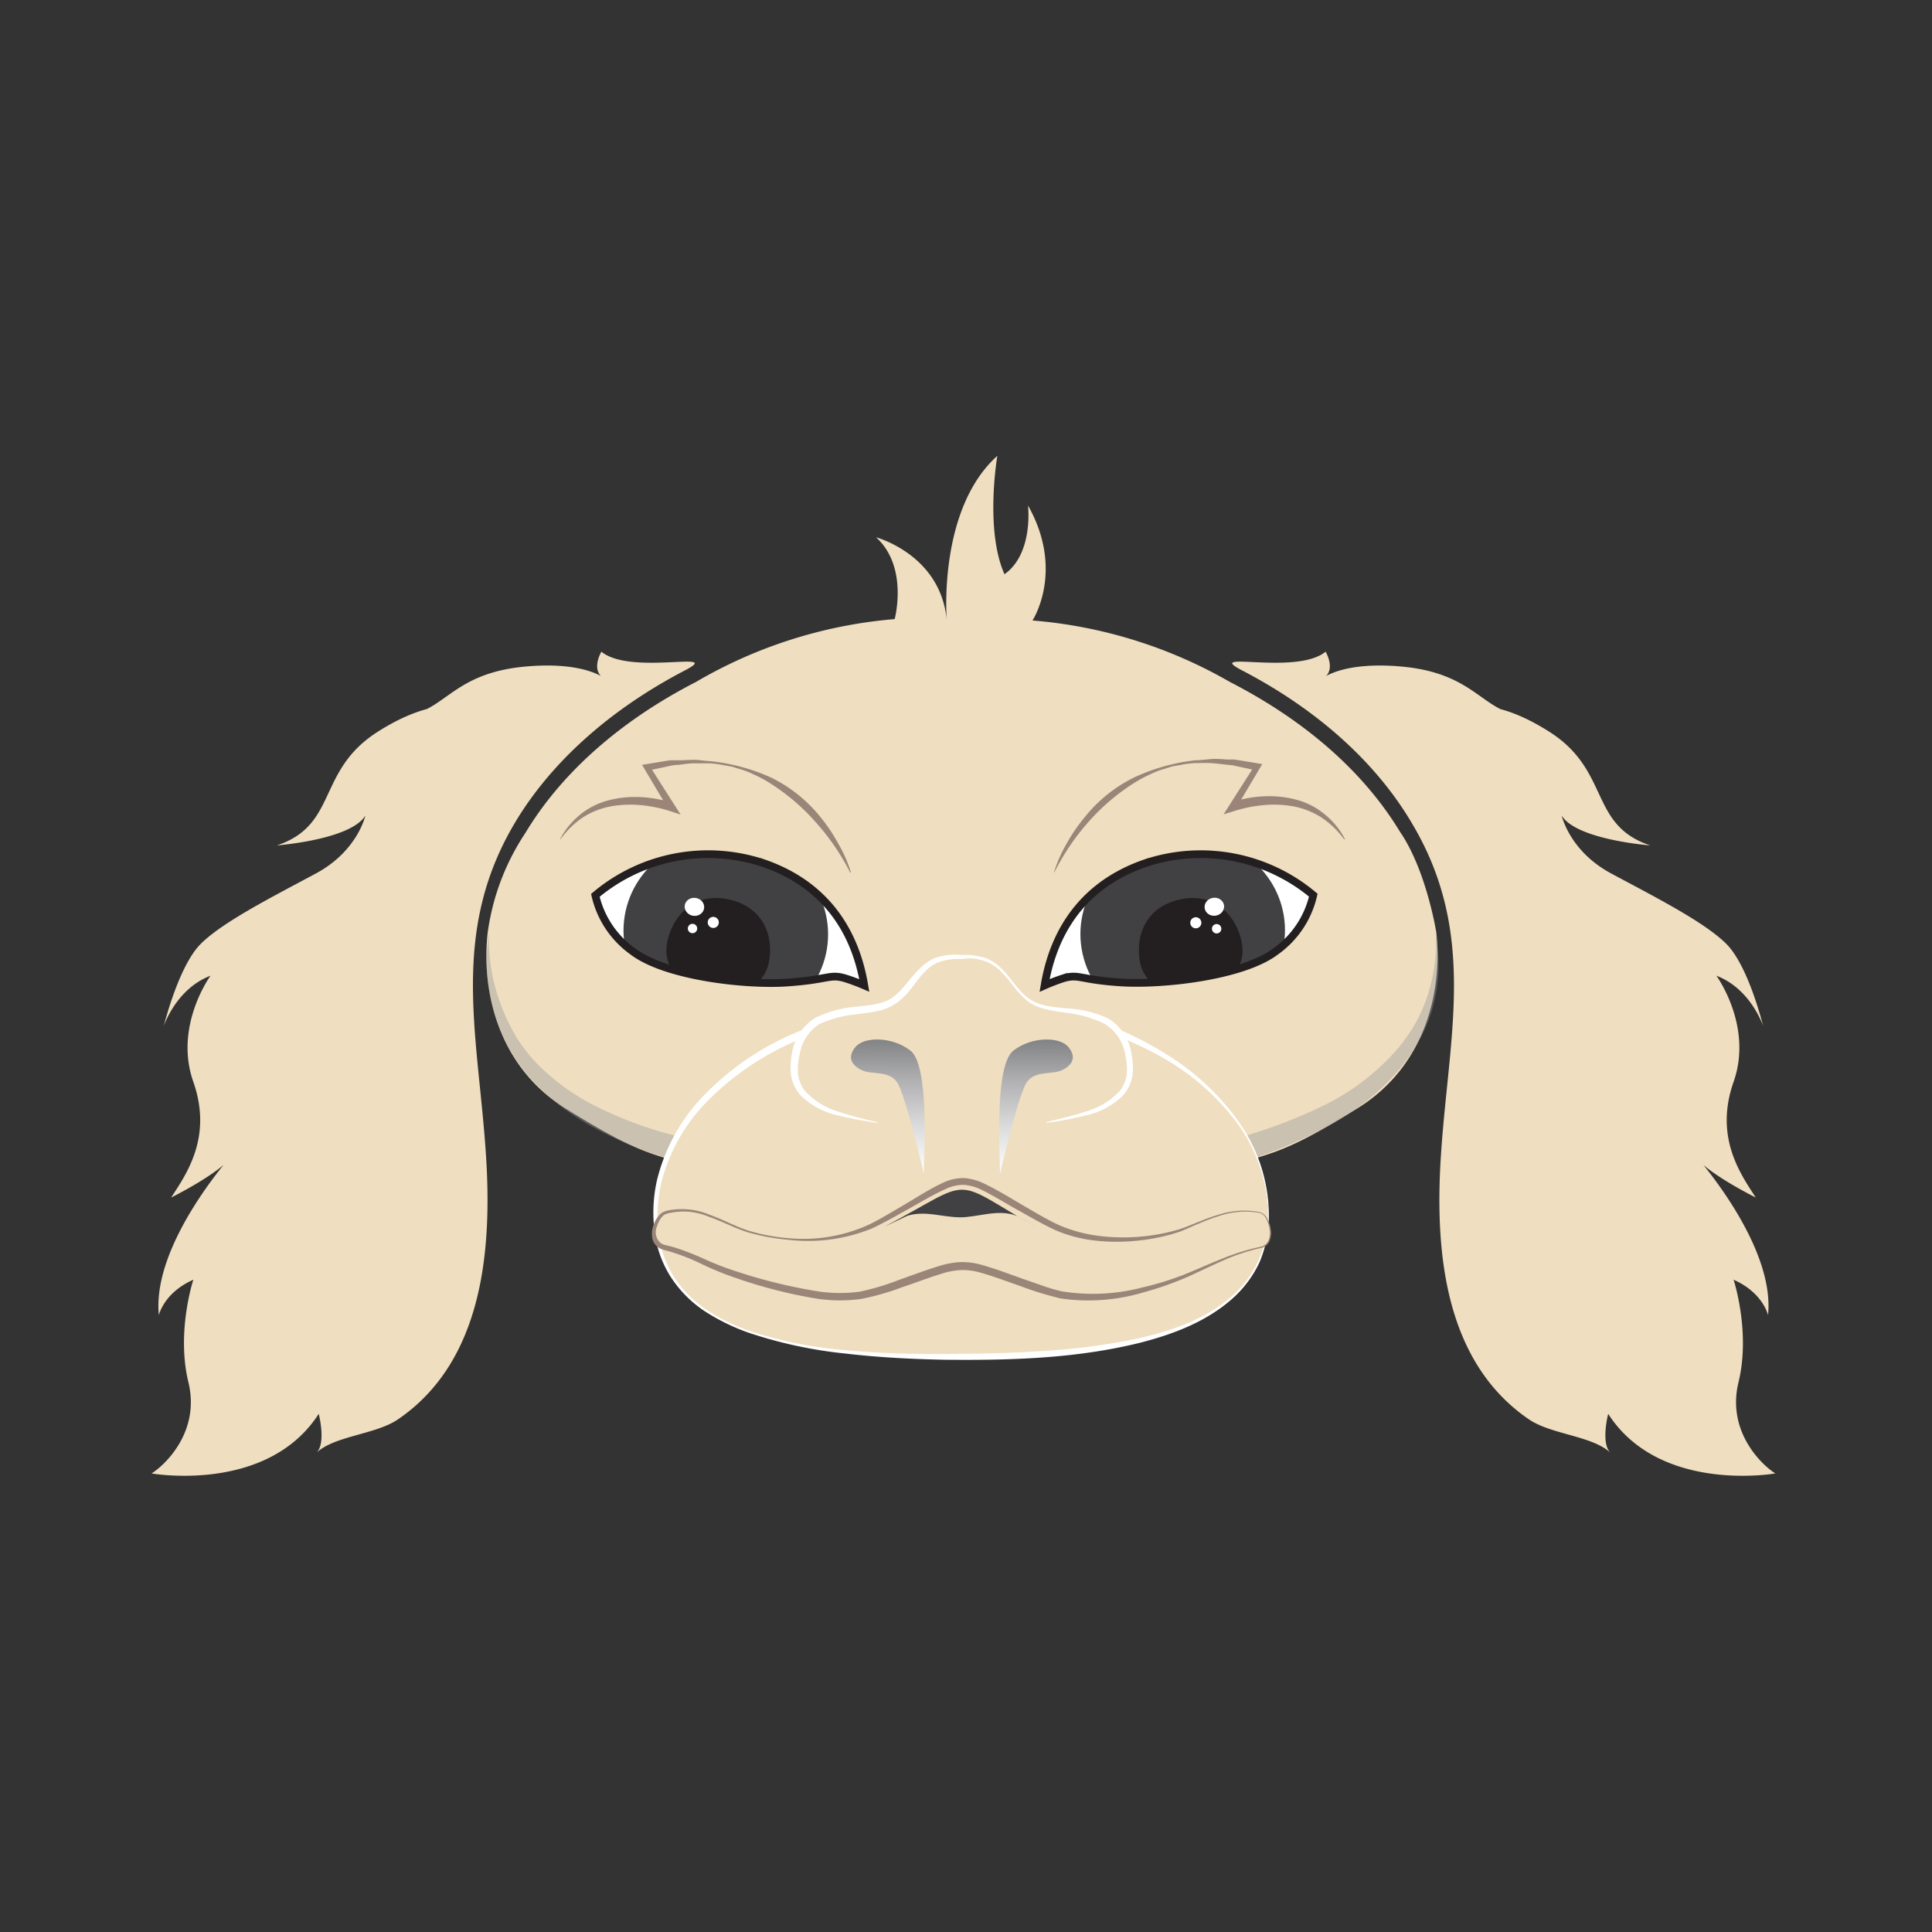 <svg viewBox="0 0 192 192" xmlns="http://www.w3.org/2000/svg" xmlns:xlink="http://www.w3.org/1999/xlink" width="192" height="192"><rect x="0" y="0" width="192" height="192" fill="#333333" stroke="none"/><g transform="rotate(0 3.14 2.18) translate(11.292 45.079) scale(0.766)"><defs><style>.cls-1,.cls-2{fill:none;}.cls-12,.cls-2{stroke:#231f20;stroke-miterlimit:10;}.cls-3{isolation:isolate;}.cls-4{fill:#efdebf;}.cls-5{opacity:0.4;}.cls-6{fill:#939598;}.cls-7{fill:#fff;}.cls-8{fill:#9b8579;}.cls-9{clip-path:url(#f);}.cls-10{fill:#414042;}.cls-11{clip-path:url(#e);}.cls-12{fill:#231f20;}.cls-13{clip-path:url(#d);}.cls-14{clip-path:url(#c);}.cls-15,.cls-16{mix-blend-mode:multiply;}.cls-15{fill:url(#a);}.cls-16{fill:url(#b);}</style><clipPath id="f"><path class="cls-1" d="M97.39,69c-.79-4.7-3.32-12.47-13-15.84A22.71,22.71,0,0,0,62.5,57.31a12.28,12.28,0,0,0,4.84,7.26C71.6,67.83,82,69,87.42,68.62s5.77-1.18,7.78-.51,1.65.83,1.65.83Z"></path></clipPath><clipPath id="e"><path class="cls-2" d="M97.39,69c-.79-4.7-3.32-12.47-13-15.84A22.71,22.71,0,0,0,62.5,57.31a12.28,12.28,0,0,0,4.84,7.26C71.6,67.83,82,69,87.42,68.62s5.44-1.14,7.48-.55A26.12,26.12,0,0,1,97.39,69Z"></path></clipPath><clipPath id="d"><path class="cls-1" d="M120.78,69c.79-4.7,3.32-12.47,13-15.84a22.71,22.71,0,0,1,21.86,4.13,12.28,12.28,0,0,1-4.84,7.26c-4.26,3.26-14.67,4.4-20.08,4.06S125,67.45,123,68.11s-1.65.83-1.65.83Z"></path></clipPath><clipPath id="c"><path class="cls-2" d="M120.78,69c.79-4.7,3.32-12.47,13-15.84a22.71,22.71,0,0,1,21.86,4.13,12.28,12.28,0,0,1-4.84,7.26c-4.26,3.26-14.67,4.4-20.08,4.06s-5.44-1.14-7.48-.55A26.12,26.12,0,0,0,120.78,69Z"></path></clipPath><linearGradient id="a" x1="100.4" x2="100.5" y1="94.44" y2="73.58" gradientUnits="userSpaceOnUse"><stop stop-color="#fff" offset="0"></stop><stop stop-color="#f5f6f6" offset=".13"></stop><stop stop-color="#dcdcdd" offset=".34"></stop><stop stop-color="#b2b2b4" offset=".62"></stop><stop stop-color="#78797b" offset=".94"></stop><stop stop-color="#6d6e71" offset="1"></stop></linearGradient><linearGradient id="b" x1="119.6" x2="119.7" y1="94.53" y2="73.67" xlink:href="#a"></linearGradient></defs><title>17</title><g class="cls-3"><g data-name="Layer 2"><path class="cls-4" d="M167,49.25c-4.78-8-12.53-14.67-22.13-19.6a61.16,61.16,0,0,0-25.66-8s4.22-6.42-.58-14.92c0,0,.74,6.23-3.05,8.92C113,9.88,114.65.29,114.65.29c-7.79,7-6.56,21.41-6.56,21.41-.71-8.58-9.17-10.84-9.17-10.84,4.24,3.86,2.41,10.61,2.41,10.61a61,61,0,0,0-25.79,8.16c-9.6,4.93-17.36,11.65-22.13,19.6a30.83,30.83,0,0,0-4.89,13c-.79,7.25,1.18,17.2,10.21,22.8s10.8,5.8,17.47,7.67,66.16,0,66.16,0l1.56-.1c6.67-1.87,8.44-2.07,17.47-7.67s11-15.54,10.21-22.8c0,0-1.23-7.86-4.61-12.92"></path><g class="cls-5"><path class="cls-6" d="M48.71,62.17a23.58,23.58,0,0,0,1.58,9.46,24.08,24.08,0,0,0,2.08,4.26,20.45,20.45,0,0,0,2.94,3.64A28.88,28.88,0,0,0,63,84.89a50.74,50.74,0,0,0,8.86,3.34A81.62,81.62,0,0,0,90.65,91c6.47,0,13,.3,19.5.42s13,.41,19.44.44h1.72l.54,0c.74-.07,1.52-.18,2.3-.31,1.56-.26,3.12-.57,4.68-.92,3.11-.72,6.22-1.54,9.26-2.51a66.1,66.1,0,0,0,8.86-3.52A33.15,33.15,0,0,0,161,82.23a30.7,30.7,0,0,0,3.65-3,21.93,21.93,0,0,0,3.1-3.53A19.8,19.8,0,0,0,170,71.6a21.86,21.86,0,0,0,1.51-9.44,22.54,22.54,0,0,1,.37,4.9A20.93,20.93,0,0,1,171.1,72a19.41,19.41,0,0,1-2,4.61,23.69,23.69,0,0,1-3,4.07,32.24,32.24,0,0,1-3.7,3.44,35.57,35.57,0,0,1-4.21,2.8A63.21,63.21,0,0,1,149.11,91a88.39,88.39,0,0,1-9.47,3c-1.6.41-3.22.78-4.87,1.1-.83.16-1.65.3-2.53.41l-.68.07-.7,0-1.24,0c-6.58.1-13.07-.09-19.59-.22l-19.53-.67a77.21,77.21,0,0,1-19.59-3.57,48.6,48.6,0,0,1-9.19-4,30.59,30.59,0,0,1-7.86-6.33A22,22,0,0,1,49.24,72,22.33,22.33,0,0,1,48.71,62.17Z"></path></g><path class="cls-4" d="m149.8 98.73c0 15.16-18.42 18.49-40.38 18.49s-39.16-3.32-39.16-18.49 17.8-27.46 39.77-27.46 39.77 12.3 39.77 27.46z"></path><path class="cls-7" d="M149.88,98.73a15.42,15.42,0,0,1-1.24,6.24,14.61,14.61,0,0,1-3.89,5c-3.3,2.78-7.43,4.32-11.56,5.38-8.33,2.07-16.95,2.3-25.45,2.21-4.26-.09-8.52-.3-12.76-.8a58.05,58.05,0,0,1-12.49-2.67,26.81,26.81,0,0,1-5.76-2.8,15.32,15.32,0,0,1-4.5-4.55,14.13,14.13,0,0,1-2.08-6.07,19.08,19.08,0,0,1,.35-6.43,23.92,23.92,0,0,1,6.26-11.16,36.15,36.15,0,0,1,10.49-7.41A55.29,55.29,0,0,1,125,72.8,44,44,0,0,1,136.7,78,32,32,0,0,1,146,86.73,21.17,21.17,0,0,1,149.88,98.73Zm-.1,0a20.73,20.73,0,0,0-4-11.85,31.33,31.33,0,0,0-9.41-8.36,51.57,51.57,0,0,0-24.13-6.69,56.75,56.75,0,0,0-12.58.94,48.78,48.78,0,0,0-12,3.81A36.45,36.45,0,0,0,77.35,83.7a23.2,23.2,0,0,0-6.25,10.72,18.72,18.72,0,0,0-.44,6.24,13.68,13.68,0,0,0,1.9,5.93,14.77,14.77,0,0,0,4.36,4.48,24.41,24.41,0,0,0,5.68,2.78A53.07,53.07,0,0,0,95,116.32c4.22.4,8.47.51,12.71.49s8.49-.09,12.72-.38A82.35,82.35,0,0,0,133,114.77c4.1-.93,8.21-2.32,11.53-5a13.62,13.62,0,0,0,3.91-4.91A15.29,15.29,0,0,0,149.78,98.73Z"></path><path class="cls-4" d="M146.39,28.12c-5.18-2.7,7,.72,10.85-2.42,0,0,1.59,2.66-.64,3.62,0,0,2.55-2.42,10.53-1.69s9.89,4.35,13.4,5.8a19.06,19.06,0,0,0-6.06-.24s3.83-2.17,11.8,2.9,5.1,12.08,13.08,14.74c0,0-9.57-.72-11.48-3.87,0,0,1,4.59,6.38,7.49s12.12,6.28,15,9.18S214,74.26,214,74.26s-1.59-4.83-6.06-6.52c0,0,4.78,6.52,2.23,13.77s1,12.08,2.87,15c0,0-7.34-3.62-8.29-6,0,0,10.85,11.84,9.89,21.26,0,0-.64-2.9-4.47-4.59,0,0,2.23,6.76.64,13.29s3.19,10.87,4.78,11.84c0,0-15,2.66-21.69-7.73,0,0-1,3.86.32,5.07-2.36-2.24-7.73-2.37-10.64-4.38-11-7.55-12.23-21.94-11.35-34.67,1.05-15.34,4.62-28.43-3.72-42.52C163.75,39.95,156,33.12,146.39,28.12Z"></path><path class="cls-4" d="M74.13,28.12c5.18-2.7-7,.72-10.85-2.42,0,0-1.59,2.66.64,3.62,0,0-2.55-2.42-10.53-1.69S43.51,32,40,33.43a19.06,19.06,0,0,1,6.06-.24s-3.83-2.17-11.8,2.9-5.1,12.08-13.08,14.74c0,0,9.57-.72,11.48-3.87,0,0-1,4.59-6.38,7.49s-12.12,6.28-15,9.18S6.51,74.26,6.51,74.26s1.59-4.83,6.06-6.52c0,0-4.78,6.52-2.23,13.77s-1,12.08-2.87,15c0,0,7.34-3.62,8.29-6,0,0-10.85,11.84-9.89,21.26,0,0,.64-2.9,4.47-4.59,0,0-2.23,6.76-.64,13.29s-3.19,10.87-4.78,11.84c0,0,15,2.66,21.69-7.73,0,0,1,3.86-.32,5.07,2.36-2.24,7.73-2.37,10.64-4.38,11-7.55,12.23-21.94,11.35-34.67C47.23,75.2,43.66,62.11,52,48,56.77,39.95,64.53,33.12,74.13,28.12Z"></path><path class="cls-4" d="M121,86.79c3.91-.84,11.21-1.71,10.87-7.3-.16-2.61-1.13-5.1-3.68-6.18a20.54,20.54,0,0,0-5.48-1.17c-2.34-.29-3.7-.65-5.25-2.46-1.14-1.33-2.48-3.41-4.22-4a8,8,0,0,0-3.15-.37,8,8,0,0,0-3.15.37c-1.74.58-3.08,2.66-4.22,4-1.55,1.81-2.91,2.17-5.25,2.46A20.54,20.54,0,0,0,92,73.31c-2.55,1.08-3.53,3.57-3.68,6.18-.34,5.59,7,6.46,10.87,7.3"></path><path class="cls-7" d="M121,86.74c1.73-.45,3.47-.83,5.14-1.39a9.6,9.6,0,0,0,4.35-2.62,4.47,4.47,0,0,0,.95-2.22,8.41,8.41,0,0,0-.19-2.51,5.83,5.83,0,0,0-2.65-4,14.68,14.68,0,0,0-5-1.44c-.87-.14-1.77-.25-2.65-.47a6.23,6.23,0,0,1-2.48-1.14,11.78,11.78,0,0,1-1.84-2,19.2,19.2,0,0,0-1.76-2,5.81,5.81,0,0,0-4.79-1.38H110a7.82,7.82,0,0,0-2.53.28,4.57,4.57,0,0,0-2.1,1.26c-1.24,1.18-2,2.81-3.57,4a6.45,6.45,0,0,1-2.6,1.19c-.91.21-1.81.3-2.68.43a14.88,14.88,0,0,0-4.94,1.28A5.72,5.72,0,0,0,89,78a8.39,8.39,0,0,0-.21,2.5,4.45,4.45,0,0,0,.93,2.21A9.53,9.53,0,0,0,94,85.36c1.67.56,3.41,1,5.14,1.38l0,.1a52,52,0,0,1-5.27-1,9.82,9.82,0,0,1-4.79-2.62,5.28,5.28,0,0,1-1.2-2.6A9.24,9.24,0,0,1,88,77.82a6.56,6.56,0,0,1,3.09-4.65,14.74,14.74,0,0,1,5.32-1.42c1.78-.21,3.54-.31,4.84-1.33s2.22-2.62,3.6-3.86a6.45,6.45,0,0,1,1.14-.85,4.77,4.77,0,0,1,1.34-.5,8.39,8.39,0,0,1,2.77-.16H110a8.3,8.3,0,0,1,2.73.28,5.23,5.23,0,0,1,2.36,1.38c1.32,1.24,2.17,2.89,3.57,3.93s3.23,1.16,5,1.33a14.77,14.77,0,0,1,5.3,1.27,6.46,6.46,0,0,1,3.09,4.57,9.2,9.2,0,0,1,.15,2.8,5.27,5.27,0,0,1-1.18,2.6,9.77,9.77,0,0,1-4.78,2.63,45.9,45.9,0,0,1-5.27,1Z"></path><path class="cls-8" d="M122,54.33a17.94,17.94,0,0,1,1.65-3.75,22,22,0,0,1,2.33-3.4A18.81,18.81,0,0,1,132.43,42a25.38,25.38,0,0,1,7.88-2.21c.68,0,1.36-.11,2.05-.16s1.37,0,2.06.06c.34,0,.69,0,1,0l1,.16,2,.33.6.1-.33.56-3.09,5.2-.64-.78a15.66,15.66,0,0,1,4.14-.79,13.59,13.59,0,0,1,4.18.39,9.62,9.62,0,0,1,3.75,1.86A10.18,10.18,0,0,1,159.74,50l-.09.05a11.64,11.64,0,0,0-2.86-2.78,10.17,10.17,0,0,0-3.61-1.48,14.39,14.39,0,0,0-3.91-.19,17.52,17.52,0,0,0-3.84.76L144,46.8l.8-1.25,3.25-5.1.27.66-2-.42-1-.22c-.33-.06-.66-.08-1-.12-.67-.07-1.33-.16-2-.2s-1.34,0-2,0a13.6,13.6,0,0,0-2,.26l-1,.18-1,.31a11,11,0,0,0-1.88.73,16.39,16.39,0,0,0-1.78.94,27.23,27.23,0,0,0-6.1,5.12,30.29,30.29,0,0,0-4.52,6.65Z"></path><path class="cls-8" d="M95.57,54.37A30.29,30.29,0,0,0,91,47.72a27.23,27.23,0,0,0-6.1-5.12,16.39,16.39,0,0,0-1.78-.94,11,11,0,0,0-1.88-.73l-1-.31-1-.18a13.6,13.6,0,0,0-2-.26c-.67,0-1.35,0-2,0s-1.34.14-2,.2c-.33,0-.67.06-1,.12l-1,.22-2,.42.27-.66,3.25,5.1.8,1.25-1.43-.47a17.52,17.52,0,0,0-3.84-.76,14.39,14.39,0,0,0-3.91.19,10.17,10.17,0,0,0-3.61,1.48A11.64,11.64,0,0,0,58,50L57.93,50a10.18,10.18,0,0,1,2.62-3.18,9.62,9.62,0,0,1,3.75-1.86,13.59,13.59,0,0,1,4.18-.39,15.66,15.66,0,0,1,4.14.79l-.64.78-3.09-5.2-.33-.56.6-.1,2-.33,1-.16c.34,0,.69,0,1,0,.69,0,1.37-.05,2.06-.06s1.37.13,2.05.16A25.38,25.38,0,0,1,85.24,42a18.81,18.81,0,0,1,6.44,5.13A22,22,0,0,1,94,50.57a17.94,17.94,0,0,1,1.65,3.75Z"></path><path class="cls-7" d="M97.39,69c-.79-4.7-3.32-12.47-13-15.84A22.71,22.71,0,0,0,62.5,57.31a12.28,12.28,0,0,0,4.84,7.26C71.6,67.83,82,69,87.42,68.62s5.77-1.18,7.78-.51S97.39,69,97.39,69Z"></path><g class="cls-9"><ellipse class="cls-10" transform="translate(5.36 130.5) rotate(-80.73)" cx="79.42" cy="62.08" rx="12.44" ry="13.29"></ellipse></g><g class="cls-11"><path class="cls-12" d="m72.28 63.69c-0.5 3.09 2 5.23 5.36 5.79s6.41-0.69 6.92-3.78-0.71-6.58-5.09-7.42c-4.17-0.8-6.69 2.31-7.19 5.41z"></path></g><path class="cls-2" d="M97.39,69c-.79-4.7-3.32-12.47-13-15.84A22.71,22.71,0,0,0,62.5,57.31a12.28,12.28,0,0,0,4.84,7.26C71.6,67.83,82,69,87.42,68.62s5.44-1.14,7.48-.55A26.12,26.12,0,0,1,97.39,69Z"></path><ellipse class="cls-7" transform="translate(5.2 123.7) rotate(-80.73)" cx="75.35" cy="58.78" rx="1.17" ry="1.27"></ellipse><circle class="cls-7" transform="translate(5.19 127.8) rotate(-80.73)" cx="77.8" cy="60.87" r=".72"></circle><circle class="cls-7" transform="translate(2.16 125.8) rotate(-80.73)" cx="75.1" cy="61.65" r=".61"></circle><path class="cls-7" d="M120.78,69c.79-4.7,3.32-12.47,13-15.84a22.71,22.71,0,0,1,21.86,4.13,12.28,12.28,0,0,1-4.84,7.26c-4.26,3.26-14.67,4.4-20.08,4.06S125,67.45,123,68.11,120.78,69,120.78,69Z"></path><g class="cls-13"><ellipse class="cls-10" transform="translate(-8.19 23.16) rotate(-9.27)" cx="138.7" cy="62.08" rx="13.29" ry="12.44"></ellipse></g><g class="cls-14"><path class="cls-12" d="m145.9 63.69c0.5 3.09-2 5.23-5.36 5.79s-6.41-0.69-6.92-3.78 0.71-6.58 5.09-7.42c4.16-0.8 6.68 2.31 7.19 5.41z"></path></g><path class="cls-2" d="M120.78,69c.79-4.7,3.32-12.47,13-15.84a22.71,22.71,0,0,1,21.86,4.13,12.28,12.28,0,0,1-4.84,7.26c-4.26,3.26-14.67,4.4-20.08,4.06s-5.44-1.14-7.48-.55A26.12,26.12,0,0,0,120.78,69Z"></path><ellipse class="cls-7" transform="translate(-7.6 23.78) rotate(-9.27)" cx="142.8" cy="58.78" rx="1.27" ry="1.17"></ellipse><circle class="cls-7" transform="translate(-7.97 23.41) rotate(-9.27)" cx="140.4" cy="60.87" r=".72"></circle><circle class="cls-7" transform="translate(-8.06 23.85) rotate(-9.27)" cx="143.1" cy="61.65" r=".61"></circle><path class="cls-15" d="M105.11,93.45c.09-3.56.64-14.16-1.74-16s-6-1.83-7.13-.46-.46,2.38.82,3,3.47,0,4.57,1.55S105.11,93.45,105.11,93.45Z"></path><path class="cls-16" d="M115,93.45c-.09-3.56-.64-14.16,1.74-16s6-1.83,7.13-.46.46,2.38-.82,3-3.47,0-4.57,1.55S115,93.45,115,93.45Z"></path><path class="cls-4" d="m148.8 98.47c-3.4-0.77-6.77 0.81-9.7 2s-11.35 2.84-17.75-0.61-8.8-5.48-11.18-5.48-4.77 2-11.18 5.48-14.83 1.83-17.75 0.61-6.39-3.19-9.7-2c-1.16 0.41-2.5 3.93 0 4.5 3.41 0.78 6.77 2.93 9.7 3.67s11.35 4.17 17.75 2.07 8.8-3.34 11.18-3.34 4.77 1.24 11.18 3.34 14.95-0.88 17.75-2.07c3-1.27 6.31-3 9.7-3.67 2.24-0.42 1.19-4.23 0-4.5z"></path><path class="cls-8" d="M148.75,98.52a10.48,10.48,0,0,0-5.32.39c-1.73.52-3.35,1.31-5,2a24.75,24.75,0,0,1-5.33,1.17,25.41,25.41,0,0,1-5.47.05,18.07,18.07,0,0,1-5.35-1.34c-1.7-.77-3.23-1.69-4.83-2.57s-3.12-1.85-4.7-2.63a6.35,6.35,0,0,0-2.42-.72,5.4,5.4,0,0,0-2.43.56c-1.6.72-3.16,1.67-4.74,2.55s-3.14,1.78-4.81,2.56A22,22,0,0,1,87.56,102a27,27,0,0,1-5.36-1c-1.75-.56-3.34-1.44-5-2a8.47,8.47,0,0,0-5.2-.45,2.42,2.42,0,0,0-.57.21,2,2,0,0,0-.42.43,3.59,3.59,0,0,0-.54,1.14,1.83,1.83,0,0,0,.56,2.13,2,2,0,0,0,.54.22l.67.16q.67.18,1.32.41c.87.3,1.71.65,2.55,1a39.29,39.29,0,0,0,5,1.95,67.67,67.67,0,0,0,10.47,2.52,19.3,19.3,0,0,0,5.27,0,32.48,32.48,0,0,0,5.1-1.54c1.7-.6,3.39-1.24,5.15-1.78a11.2,11.2,0,0,1,2.79-.51,9.4,9.4,0,0,1,2.83.39c1.79.51,3.47,1.16,5.17,1.76l2.56.89a21.55,21.55,0,0,0,2.54.75,25.43,25.43,0,0,0,10.57-.52,38.72,38.72,0,0,0,5.15-1.58c1.67-.66,3.32-1.42,5-2.09a29.56,29.56,0,0,1,5.19-1.61,1.36,1.36,0,0,0,.93-.81,2.63,2.63,0,0,0,.16-1.3,4,4,0,0,0-.35-1.28A1.67,1.67,0,0,0,148.75,98.52Zm0-.1a1.75,1.75,0,0,1,1,1,4.17,4.17,0,0,1,.38,1.32,2.77,2.77,0,0,1-.15,1.37,1.53,1.53,0,0,1-1,.92,25.88,25.88,0,0,0-5.13,1.7c-1.65.72-3.27,1.54-4.94,2.26a40.12,40.12,0,0,1-5.16,1.79,25,25,0,0,1-10.92.82,42.77,42.77,0,0,1-5.25-1.62c-1.71-.59-3.41-1.24-5.11-1.72a8.37,8.37,0,0,0-2.53-.34,10.2,10.2,0,0,0-2.53.48c-1.69.52-3.39,1.18-5.11,1.75A33.2,33.2,0,0,1,97,109.67a20.26,20.26,0,0,1-5.54,0A62.08,62.08,0,0,1,80.87,107a39.69,39.69,0,0,1-5.06-2.09c-.82-.37-1.64-.73-2.48-1q-.63-.23-1.27-.42l-.64-.17a2.57,2.57,0,0,1-.7-.3,1.89,1.89,0,0,1-.84-1.27,3.2,3.2,0,0,1,.1-1.46,4.05,4.05,0,0,1,.64-1.29,2.45,2.45,0,0,1,.54-.53,2.66,2.66,0,0,1,.7-.26,9.15,9.15,0,0,1,5.43.53c1.72.6,3.32,1.5,5,2.05a24.58,24.58,0,0,0,5.29,1A20.49,20.49,0,0,0,98.06,100c1.59-.79,3.15-1.75,4.7-2.66s3.07-1.91,4.75-2.7a6.22,6.22,0,0,1,2.8-.65,7.17,7.17,0,0,1,2.76.78c1.67.81,3.2,1.76,4.76,2.67s3.13,1.86,4.71,2.6a18.92,18.92,0,0,0,5.11,1.43,25.79,25.79,0,0,0,10.64-.84c1.69-.58,3.34-1.4,5.09-1.89A10.61,10.61,0,0,1,148.77,98.42Z"></path><path class="cls-10" d="M120.12,100.58c-5.74-3.19-7.88-5.05-10-5.08s-4.32,1.77-10.14,4.8l3-1.42c2.32-.7,4.47.17,6.78.2s4.95-1.14,7.41-.19Z"></path></g></g></g></svg>